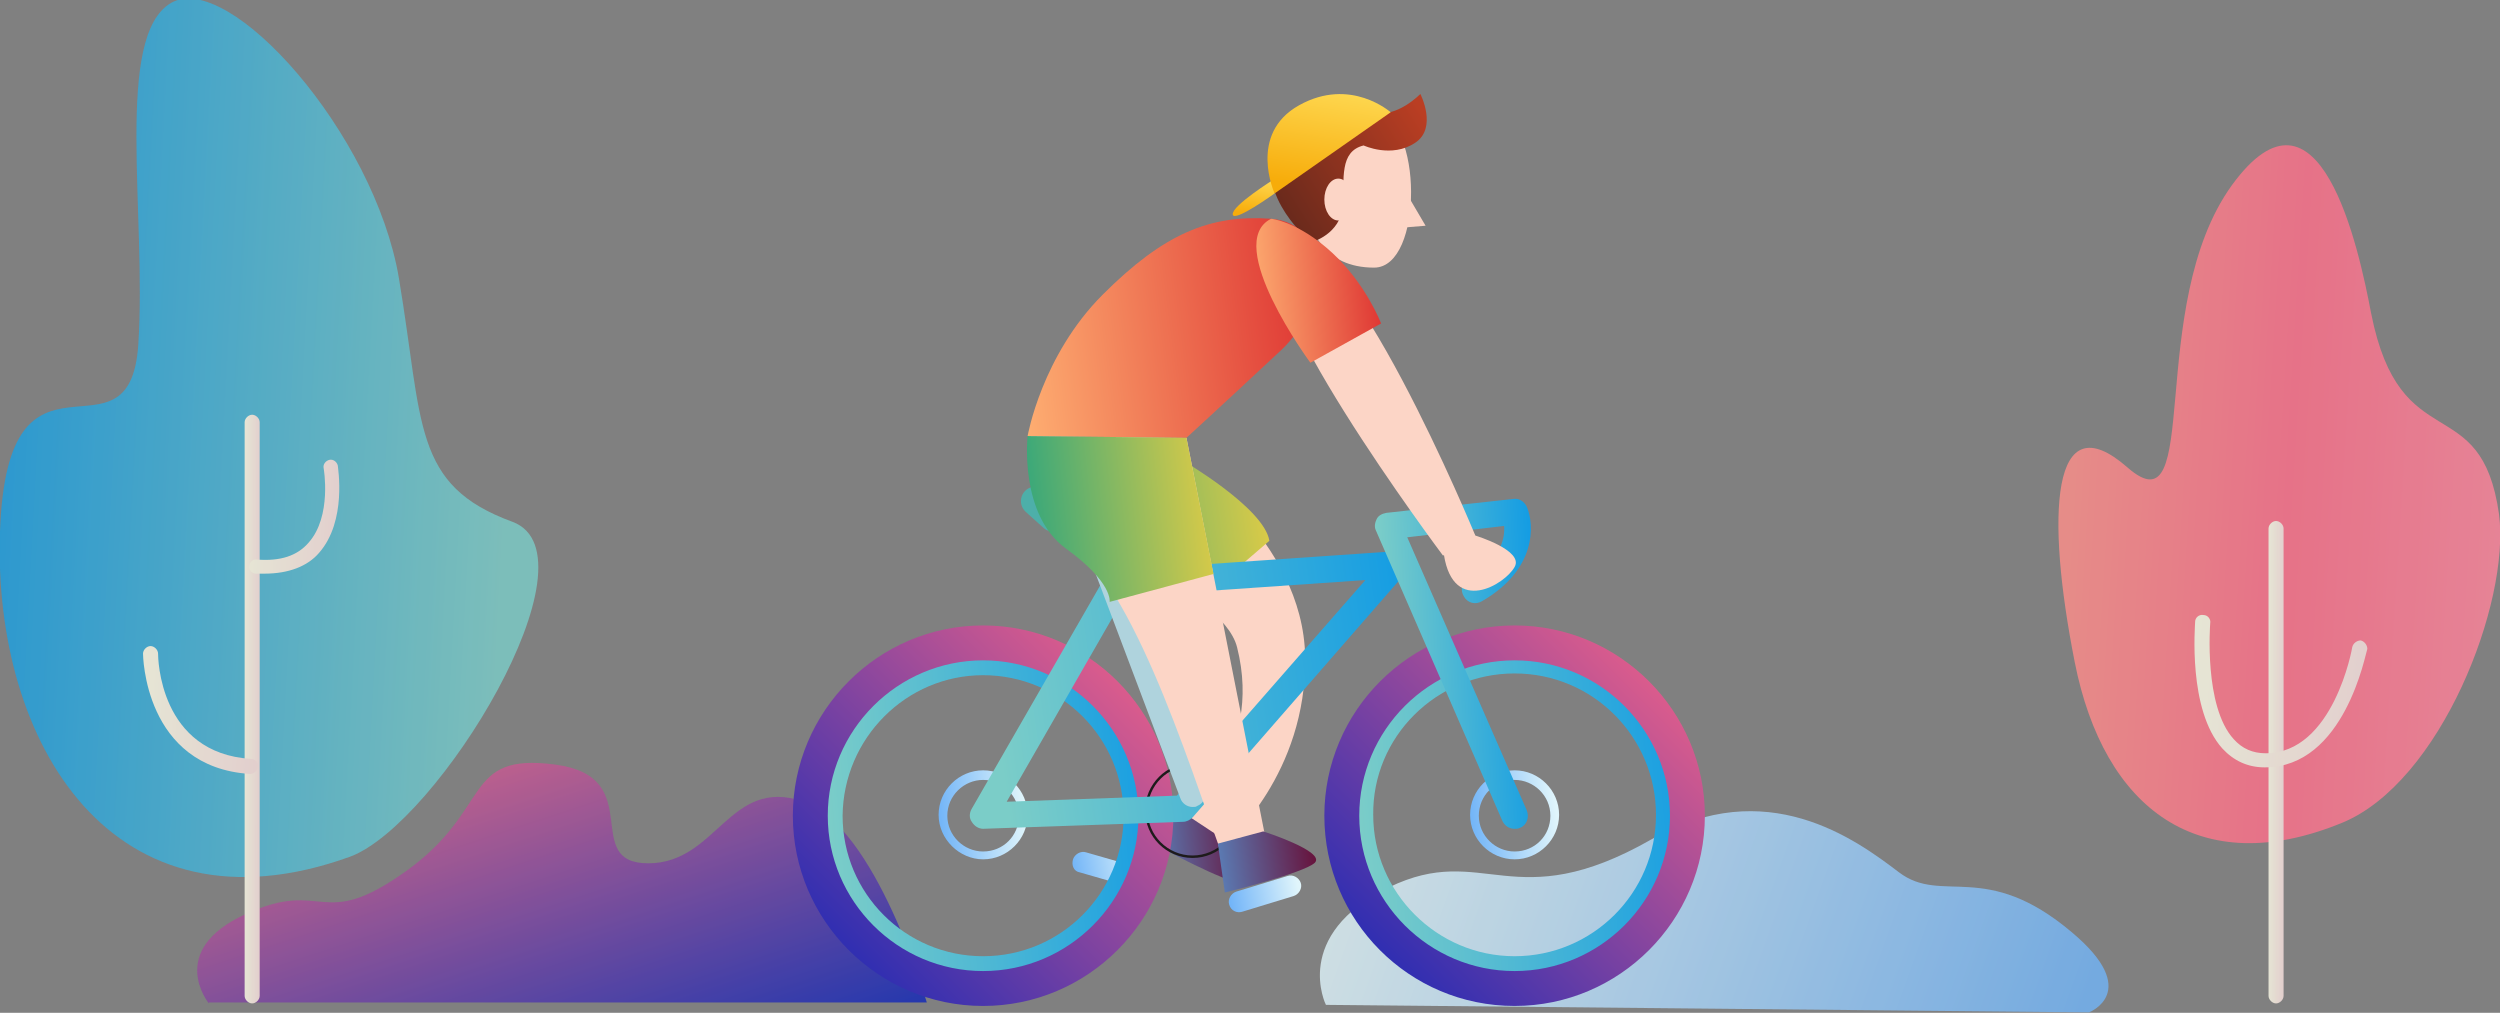 <svg width="1091" height="442" viewBox="0 0 1091 442" fill="none" xmlns="http://www.w3.org/2000/svg">
<rect x="0" y="0" width="1091" height="442" fill="#808080" stroke="none"/>
<g opacity="0.8" clip-path="url(#clip0_436_23139)">
<path d="M91.157 437.896C91.157 437.896 72.268 414.914 107.171 398.908C142.073 382.903 139.609 407.116 177.385 380.03C215.162 352.943 201.612 328.319 242.262 333.655C282.913 338.99 252.938 376.747 282.913 376.747C312.888 376.747 318.226 338.99 350.254 349.66C382.282 360.331 404.455 437.486 404.455 437.486H91.157V437.896Z" fill="url(#paint0_linear_436_23139)"/>
<path d="M578.626 438.522C578.626 438.522 563.433 408.153 606.137 387.222C647.609 367.113 660.338 400.766 720.698 366.292C770.793 337.564 809.801 366.292 828.689 380.656C847.578 395.02 866.466 374.91 904.242 406.922C935.038 432.777 911.633 441.805 911.633 441.805L578.626 438.522Z" fill="url(#paint1_linear_436_23139)"/>
<path d="M1022.02 359.099C960.014 384.544 918.131 353.354 905.402 288.921C892.673 224.488 895.137 174.83 928.397 203.968C961.656 233.107 935.788 133.79 973.975 80.849C1012.16 28.317 1029.41 108.345 1034.75 136.663C1047.47 201.096 1082.79 169.084 1090.59 224.488C1095.52 263.066 1065.13 341.452 1022.02 359.099Z" fill="url(#paint2_linear_436_23139)"/>
<path d="M993.274 437.896C991.632 437.896 989.989 436.254 989.989 434.613V230.644C989.989 229.003 991.632 227.361 993.274 227.361C994.917 227.361 996.559 229.003 996.559 230.644V434.613C996.559 436.254 994.917 437.896 993.274 437.896Z" fill="url(#paint3_linear_436_23139)"/>
<path d="M988.347 334.886C980.956 334.886 974.797 332.013 969.869 326.678C954.677 309.851 957.961 272.916 957.961 271.274C957.961 269.632 959.604 267.991 961.657 268.401C963.299 268.401 964.942 270.043 964.531 272.095C964.531 272.505 961.657 308.21 974.797 322.574C978.492 326.678 983.009 328.73 988.757 328.73C1018.32 328.73 1026.53 282.765 1026.53 282.355C1026.94 280.713 1028.59 279.482 1030.23 279.482C1031.87 279.892 1033.1 281.534 1033.1 283.176C1032.28 285.228 1023.25 334.886 988.347 334.886Z" fill="url(#paint4_linear_436_23139)"/>
<path d="M152.748 373.874C49.273 411.22 -3.285 324.215 -0 231.876C3.284 139.536 56.664 207.252 60.36 150.206C64.055 93.571 49.684 15.595 74.731 1.231C99.779 -13.133 163.424 57.866 174.1 121.478C184.776 185.09 179.848 211.766 223.784 227.772C262.382 242.546 191.345 359.51 152.748 373.874Z" fill="url(#paint5_linear_436_23139)"/>
<path d="M110.045 437.896C108.402 437.896 106.76 436.254 106.76 434.613V184.269C106.76 182.628 108.402 180.986 110.045 180.986C111.687 180.986 113.33 182.628 113.33 184.269V434.613C113.33 436.254 111.687 437.896 110.045 437.896Z" fill="url(#paint6_linear_436_23139)"/>
<path d="M109.223 337.759C62.824 334.886 62.413 285.638 62.413 285.228C62.413 283.586 64.055 281.944 65.698 281.944C67.34 281.944 68.983 283.586 68.983 285.228C68.983 286.869 69.394 328.73 109.634 331.192C111.276 331.192 112.919 332.834 112.508 334.475C112.508 336.117 110.865 337.759 109.223 337.759Z" fill="url(#paint7_linear_436_23139)"/>
<path d="M115.383 250.344C114.151 250.344 112.919 250.344 111.687 250.344C110.045 250.344 108.402 248.702 108.813 247.06C108.813 245.419 110.455 243.777 112.098 244.188C122.363 245.008 129.754 242.546 134.681 236.8C144.947 225.309 141.251 204.379 141.251 204.379C140.841 202.737 142.073 201.096 143.715 200.685C145.357 200.275 147 201.506 147.411 203.148C147.411 203.968 151.517 227.361 139.198 241.315C134.271 247.06 126.059 250.344 115.383 250.344Z" fill="url(#paint8_linear_436_23139)"/>
</g>
<path d="M471.304 380.728L493.774 387.203C496.06 387.965 498.726 386.441 499.487 384.156C500.249 381.871 498.726 379.205 496.441 378.443L473.97 371.968C471.685 371.207 469.019 372.73 468.257 375.015C467.495 377.681 468.638 380.347 471.304 380.728Z" fill="url(#paint9_linear_436_23139)"/>
<path d="M530.336 355.21C530.336 355.21 548.999 385.299 542.143 385.299C535.288 385.679 504.057 368.541 504.057 368.541L517.387 350.64L530.336 355.21Z" fill="url(#paint10_linear_436_23139)"/>
<path d="M515.483 200.581C515.483 200.581 568.804 235.62 569.566 286.655C570.327 337.691 535.669 367.398 535.669 367.398L516.626 354.83C516.626 354.83 551.665 329.312 539.859 282.466C533.384 256.567 461.02 231.431 461.02 231.431L515.483 200.581Z" fill="#FCD5C6"/>
<path d="M553.95 236.001L521.196 264.185L461.02 231.431L515.483 200.581C515.483 200.581 551.665 221.528 553.95 236.001Z" fill="url(#paint11_linear_436_23139)"/>
<path d="M660.972 431.764C702.867 431.764 736.764 397.867 736.764 355.972C736.764 314.078 702.867 280.181 660.972 280.181C619.078 280.181 585.181 314.078 585.181 355.972C585.181 397.867 619.078 431.764 660.972 431.764ZM660.972 293.892C695.25 293.892 722.672 321.695 722.672 355.591C722.672 389.869 694.869 417.291 660.972 417.291C627.076 417.291 599.273 389.488 599.273 355.591C598.892 321.695 626.695 293.892 660.972 293.892Z" fill="url(#paint12_linear_436_23139)"/>
<path d="M429.028 431.002C470.542 431.002 504.058 397.486 504.058 355.972C504.058 314.458 470.542 280.943 429.028 280.943C387.514 280.943 353.998 314.458 353.998 355.972C353.998 397.105 387.895 431.002 429.028 431.002ZM429.028 294.654C462.925 294.654 490.347 322.076 490.347 355.972C490.347 389.869 462.925 417.291 429.028 417.291C395.131 417.291 367.709 389.869 367.709 355.972C368.09 322.076 395.512 294.654 429.028 294.654Z" fill="url(#paint13_linear_436_23139)"/>
<path d="M429.028 439C474.731 439 512.056 401.676 512.056 355.972C512.056 310.269 474.731 272.945 429.028 272.945C383.325 272.945 346 310.269 346 355.972C346 401.676 383.325 439 429.028 439ZM429.028 288.179C466.352 288.179 496.821 318.648 496.821 355.972C496.821 393.297 466.352 423.766 429.028 423.766C391.704 423.766 361.235 393.297 361.235 355.972C361.235 318.648 391.704 288.179 429.028 288.179Z" fill="url(#paint14_linear_436_23139)"/>
<path d="M429.028 375.015C439.692 375.015 448.452 366.255 448.452 355.591C448.452 344.927 439.692 336.167 429.028 336.167C418.364 336.167 409.604 344.927 409.604 355.591C409.604 366.255 418.745 375.015 429.028 375.015ZM429.028 340.357C437.407 340.357 444.644 347.212 444.644 355.972C444.644 364.732 437.788 371.588 429.028 371.588C420.649 371.588 413.413 364.732 413.413 355.972C413.413 347.212 420.649 340.357 429.028 340.357Z" fill="url(#paint15_linear_436_23139)"/>
<path d="M660.972 439C706.676 439 744 401.676 744 355.972C744 310.269 706.676 272.945 660.972 272.945C615.269 272.945 577.945 310.269 577.945 355.972C577.945 401.676 614.888 439 660.972 439ZM660.972 288.179C698.297 288.179 728.766 318.648 728.766 355.972C728.766 393.297 698.297 423.766 660.972 423.766C623.648 423.766 593.179 393.297 593.179 355.972C593.179 318.648 623.648 288.179 660.972 288.179Z" fill="url(#paint16_linear_436_23139)"/>
<path d="M660.973 375.015C671.637 375.015 680.396 366.255 680.396 355.591C680.396 344.927 671.637 336.167 660.973 336.167C650.308 336.167 641.549 344.927 641.549 355.591C641.549 366.255 650.308 375.015 660.973 375.015ZM660.973 340.357C669.352 340.357 676.588 347.212 676.588 355.972C676.588 364.732 669.732 371.588 660.973 371.588C652.594 371.588 645.357 364.732 645.357 355.972C645.357 347.212 652.213 340.357 660.973 340.357Z" fill="url(#paint17_linear_436_23139)"/>
<path d="M520.434 373.873C509.286 373.873 500.249 364.835 500.249 353.687C500.249 342.539 509.286 333.501 520.434 333.501C531.583 333.501 540.62 342.539 540.62 353.687C540.62 364.835 531.583 373.873 520.434 373.873Z" stroke="#1E1B1B" stroke-width="1.076" stroke-miterlimit="10" stroke-linecap="round" stroke-linejoin="round"/>
<path d="M429.028 361.685C429.409 361.685 429.409 361.685 429.028 361.685L516.245 358.638C517.769 358.638 519.292 357.877 520.435 356.734L613.365 250.093C614.888 248.189 615.269 245.903 614.127 243.618C612.984 241.714 611.08 240.19 608.795 240.571L486.919 248.95C485.015 248.95 483.491 250.093 482.349 251.616L424.077 352.925C422.934 354.83 422.934 357.115 424.077 358.638C425.219 360.543 427.124 361.685 429.028 361.685ZM513.579 347.212L439.311 349.878L490.728 260.376L595.845 253.14L513.579 347.212Z" fill="url(#paint18_linear_436_23139)"/>
<path d="M520.434 352.164C521.196 352.164 521.958 352.164 522.338 351.783C525.385 350.64 526.909 347.212 525.766 344.546L480.063 223.433C478.92 220.386 475.492 218.862 472.826 220.005C469.78 221.147 468.256 224.575 469.399 227.241L515.102 348.355C515.864 350.64 518.149 352.164 520.434 352.164Z" fill="#AFD3DD"/>
<path d="M660.973 361.685C661.734 361.685 662.496 361.685 663.258 361.304C666.305 360.162 667.447 356.734 666.305 353.687L614.127 234.478L656.402 229.526C656.783 234.858 655.26 243.999 640.787 252.378C638.121 253.902 636.978 257.329 638.883 260.376C640.406 263.042 643.834 264.185 646.881 262.28C670.494 248.569 669.732 229.146 666.305 221.147C665.162 218.862 662.877 217.339 660.592 217.72L604.986 223.813C603.082 224.194 601.558 224.956 600.797 226.48C600.035 228.003 599.654 229.907 600.416 231.431L655.641 358.258C656.783 360.543 658.687 361.685 660.973 361.685Z" fill="url(#paint19_linear_436_23139)"/>
<path d="M500.63 221.909L461.02 231.812C459.116 232.192 456.831 231.812 455.307 230.288L447.69 223.433C443.501 219.624 445.786 212.768 451.499 212.388L498.726 209.341C501.011 209.341 503.296 210.483 504.438 212.388C506.724 216.196 504.819 220.767 500.63 221.909Z" fill="#4DAFA9"/>
<path d="M517.768 191.059L553.188 370.445L534.907 377.681C517.007 328.169 493.393 250.855 461.401 231.811C447.309 223.433 448.832 190.298 448.832 190.298L517.768 191.059Z" fill="#FCD5C6"/>
<path d="M569.566 82.133C569.566 100.795 577.945 116.791 599.654 116.791C621.363 116.791 620.982 51.283 599.654 48.998C560.425 44.809 569.566 63.471 569.566 82.133Z" fill="#FCD5C6"/>
<path d="M595.083 63.471C595.083 63.471 607.27 69.184 617.554 62.328C627.456 55.854 619.839 41 619.839 41C619.839 41 609.556 51.664 599.653 48.998C589.751 45.951 565.757 42.904 556.616 64.233C547.475 85.561 572.231 105.746 572.231 105.746C572.231 105.746 585.18 102.319 585.942 89.75C586.704 77.944 584.419 66.137 595.083 63.471Z" fill="url(#paint20_linear_436_23139)"/>
<path d="M608.032 74.516L622.124 98.51L608.032 99.653V74.516Z" fill="#FCD5C6"/>
<path d="M584.038 96.225C580.673 96.225 577.944 92.132 577.944 87.084C577.944 82.036 580.673 77.944 584.038 77.944C587.404 77.944 590.132 82.036 590.132 87.084C590.132 92.132 587.404 96.225 584.038 96.225Z" fill="#FCD5C6"/>
<path d="M554.712 95.463C528.052 93.559 507.866 101.938 481.206 128.598C454.546 155.258 448.452 190.298 448.452 190.298L517.769 191.059C517.769 191.059 530.337 179.633 558.902 152.973C579.849 133.549 581.372 97.748 554.712 95.463Z" fill="url(#paint21_linear_436_23139)"/>
<path d="M643.834 233.716C643.834 233.716 586.324 94.321 560.806 108.412C538.335 120.6 629.742 242.476 629.742 242.476L643.834 233.716Z" fill="#FCD5C6"/>
<path d="M554.712 95.463C554.712 95.463 566.518 96.606 581.372 110.317C596.226 124.028 602.7 141.166 602.7 141.166L571.85 158.305C571.85 158.305 533.383 106.127 554.712 95.463Z" fill="url(#paint22_linear_436_23139)"/>
<path d="M643.834 233.716C643.834 233.716 665.162 240.19 660.972 247.427C656.783 255.044 634.312 268.755 630.123 242.095C625.933 215.815 643.834 233.716 643.834 233.716Z" fill="#FCD5C6"/>
<path d="M542.144 397.867L564.614 391.011C566.9 390.25 568.423 387.584 567.661 385.299C566.9 383.013 564.233 381.49 561.948 382.252L539.477 389.107C537.192 389.869 535.669 392.535 536.431 394.82C537.192 397.486 539.858 398.629 542.144 397.867Z" fill="url(#paint23_linear_436_23139)"/>
<path d="M517.768 191.059L448.452 190.298C448.452 190.298 444.643 224.575 465.21 239.429C485.776 254.282 484.253 262.661 484.253 262.661L529.575 250.474L517.768 191.059Z" fill="url(#paint24_linear_436_23139)"/>
<path d="M551.284 362.828C551.284 362.828 578.706 371.588 573.755 376.539C568.803 381.109 534.526 389.488 534.526 389.488L531.479 368.16L551.284 362.828Z" fill="url(#paint25_linear_436_23139)"/>
<path d="M556.235 84.418C556.235 84.418 538.335 97.368 537.954 93.559C537.573 89.75 555.854 78.324 555.854 78.324L556.235 84.418Z" fill="url(#paint26_linear_436_23139)"/>
<path d="M606.89 48.998L556.235 84.418C556.235 84.418 544.428 58.52 566.899 45.951C589.37 33.383 606.89 48.998 606.89 48.998Z" fill="url(#paint27_linear_436_23139)"/>
<defs>
<linearGradient id="paint0_linear_436_23139" x1="86.054" y1="332.921" x2="148.486" y2="522.287" gradientUnits="userSpaceOnUse">
<stop stop-color="#FD6585"/>
<stop offset="1" stop-color="#0D25B9"/>
</linearGradient>
<linearGradient id="paint1_linear_436_23139" x1="907.858" y1="441.805" x2="607.666" y2="334.232" gradientUnits="userSpaceOnUse">
<stop stop-color="#71B4F8"/>
<stop offset="1" stop-color="#E0F5FB"/>
</linearGradient>
<linearGradient id="paint2_linear_436_23139" x1="898.288" y1="74.459" x2="1110.86" y2="87.776" gradientUnits="userSpaceOnUse">
<stop stop-color="#FF938A"/>
<stop offset="0.51" stop-color="#FF6E89"/>
<stop offset="1" stop-color="#FF869D"/>
</linearGradient>
<linearGradient id="paint3_linear_436_23139" x1="996.403" y1="422.545" x2="989.698" y2="422.528" gradientUnits="userSpaceOnUse">
<stop stop-color="#FAE2E0"/>
<stop offset="1" stop-color="#FFFEE9"/>
</linearGradient>
<linearGradient id="paint4_linear_436_23139" x1="1031.31" y1="330.033" x2="954.942" y2="323.111" gradientUnits="userSpaceOnUse">
<stop stop-color="#FAE2E0"/>
<stop offset="1" stop-color="#FFFEE9"/>
</linearGradient>
<linearGradient id="paint5_linear_436_23139" x1="5.451" y1="-0.641" x2="243.068" y2="12.209" gradientUnits="userSpaceOnUse">
<stop stop-color="#159DE3"/>
<stop offset="0.959" stop-color="#7BCDC8"/>
</linearGradient>
<linearGradient id="paint6_linear_436_23139" x1="113.173" y1="419.163" x2="106.468" y2="419.149" gradientUnits="userSpaceOnUse">
<stop stop-color="#FAE2E0"/>
<stop offset="1" stop-color="#FFFEE9"/>
</linearGradient>
<linearGradient id="paint7_linear_436_23139" x1="111.377" y1="333.689" x2="60.45" y2="330.029" gradientUnits="userSpaceOnUse">
<stop stop-color="#FAE2E0"/>
<stop offset="1" stop-color="#FFFEE9"/>
</linearGradient>
<linearGradient id="paint8_linear_436_23139" x1="147.131" y1="246.717" x2="107.164" y2="244.19" gradientUnits="userSpaceOnUse">
<stop stop-color="#FAE2E0"/>
<stop offset="1" stop-color="#FFFEE9"/>
</linearGradient>
<linearGradient id="paint9_linear_436_23139" x1="469.156" y1="387.401" x2="499.285" y2="381.821" gradientUnits="userSpaceOnUse">
<stop stop-color="#71B4F8"/>
<stop offset="1" stop-color="#E0F5FB"/>
</linearGradient>
<linearGradient id="paint10_linear_436_23139" x1="505" y1="382.777" x2="545.079" y2="379.116" gradientUnits="userSpaceOnUse">
<stop stop-color="#5A7DB6"/>
<stop offset="1" stop-color="#67123B"/>
</linearGradient>
<linearGradient id="paint11_linear_436_23139" x1="553.95" y1="202.894" x2="453.206" y2="217.46" gradientUnits="userSpaceOnUse">
<stop stop-color="#E1CC45"/>
<stop offset="1" stop-color="#2CA57E"/>
</linearGradient>
<linearGradient id="paint12_linear_436_23139" x1="733.155" y1="280.181" x2="580.668" y2="293.63" gradientUnits="userSpaceOnUse">
<stop stop-color="#159DE3"/>
<stop offset="0.959" stop-color="#7BCDC8"/>
</linearGradient>
<linearGradient id="paint13_linear_436_23139" x1="500.485" y1="280.943" x2="349.53" y2="294.256" gradientUnits="userSpaceOnUse">
<stop stop-color="#159DE3"/>
<stop offset="0.959" stop-color="#7BCDC8"/>
</linearGradient>
<linearGradient id="paint14_linear_436_23139" x1="512.056" y1="272.945" x2="346" y2="439" gradientUnits="userSpaceOnUse">
<stop stop-color="#FD6585"/>
<stop offset="1" stop-color="#0D25B9"/>
</linearGradient>
<linearGradient id="paint15_linear_436_23139" x1="410.992" y1="375.015" x2="448.912" y2="371.548" gradientUnits="userSpaceOnUse">
<stop stop-color="#71B4F8"/>
<stop offset="1" stop-color="#E0F5FB"/>
</linearGradient>
<linearGradient id="paint16_linear_436_23139" x1="744" y1="272.945" x2="577.944" y2="439" gradientUnits="userSpaceOnUse">
<stop stop-color="#FD6585"/>
<stop offset="1" stop-color="#0D25B9"/>
</linearGradient>
<linearGradient id="paint17_linear_436_23139" x1="642.936" y1="375.015" x2="680.856" y2="371.548" gradientUnits="userSpaceOnUse">
<stop stop-color="#71B4F8"/>
<stop offset="1" stop-color="#E0F5FB"/>
</linearGradient>
<linearGradient id="paint18_linear_436_23139" x1="610.23" y1="240.513" x2="419.721" y2="267.076" gradientUnits="userSpaceOnUse">
<stop stop-color="#159DE3"/>
<stop offset="0.959" stop-color="#7BCDC8"/>
</linearGradient>
<linearGradient id="paint19_linear_436_23139" x1="666.464" y1="217.661" x2="597.56" y2="220.534" gradientUnits="userSpaceOnUse">
<stop stop-color="#159DE3"/>
<stop offset="0.959" stop-color="#7BCDC8"/>
</linearGradient>
<linearGradient id="paint20_linear_436_23139" x1="561" y1="91.5" x2="623" y2="52" gradientUnits="userSpaceOnUse">
<stop stop-color="#6B2A1C"/>
<stop offset="1" stop-color="#BA3E23"/>
</linearGradient>
<linearGradient id="paint21_linear_436_23139" x1="574.674" y1="98.69" x2="437.311" y2="116.59" gradientUnits="userSpaceOnUse">
<stop stop-color="#DD3030"/>
<stop offset="1" stop-color="#FEAF72"/>
</linearGradient>
<linearGradient id="paint22_linear_436_23139" x1="602.7" y1="97.748" x2="542.899" y2="102.874" gradientUnits="userSpaceOnUse">
<stop stop-color="#DD3030"/>
<stop offset="1" stop-color="#FEAF72"/>
</linearGradient>
<linearGradient id="paint23_linear_436_23139" x1="537.362" y1="398.099" x2="567.513" y2="392.665" gradientUnits="userSpaceOnUse">
<stop stop-color="#71B4F8"/>
<stop offset="1" stop-color="#E0F5FB"/>
</linearGradient>
<linearGradient id="paint24_linear_436_23139" x1="529.575" y1="192.929" x2="440.587" y2="202.835" gradientUnits="userSpaceOnUse">
<stop stop-color="#E1CC45"/>
<stop offset="1" stop-color="#2CA57E"/>
</linearGradient>
<linearGradient id="paint25_linear_436_23139" x1="532.5" y1="387.544" x2="575.543" y2="382.009" gradientUnits="userSpaceOnUse">
<stop stop-color="#5A7DB6"/>
<stop offset="1" stop-color="#67123B"/>
</linearGradient>
<linearGradient id="paint26_linear_436_23139" x1="543.3" y1="93.057" x2="546.194" y2="76.904" gradientUnits="userSpaceOnUse">
<stop stop-color="#F7AC0A"/>
<stop offset="1" stop-color="#FED851"/>
</linearGradient>
<linearGradient id="paint27_linear_436_23139" x1="568.868" y1="81.145" x2="576.189" y2="36.998" gradientUnits="userSpaceOnUse">
<stop stop-color="#F7AC0A"/>
<stop offset="1" stop-color="#FED851"/>
</linearGradient>
<clipPath id="clip0_436_23139">
<rect width="1091" height="442" fill="white"/>
</clipPath>
</defs>
</svg>
